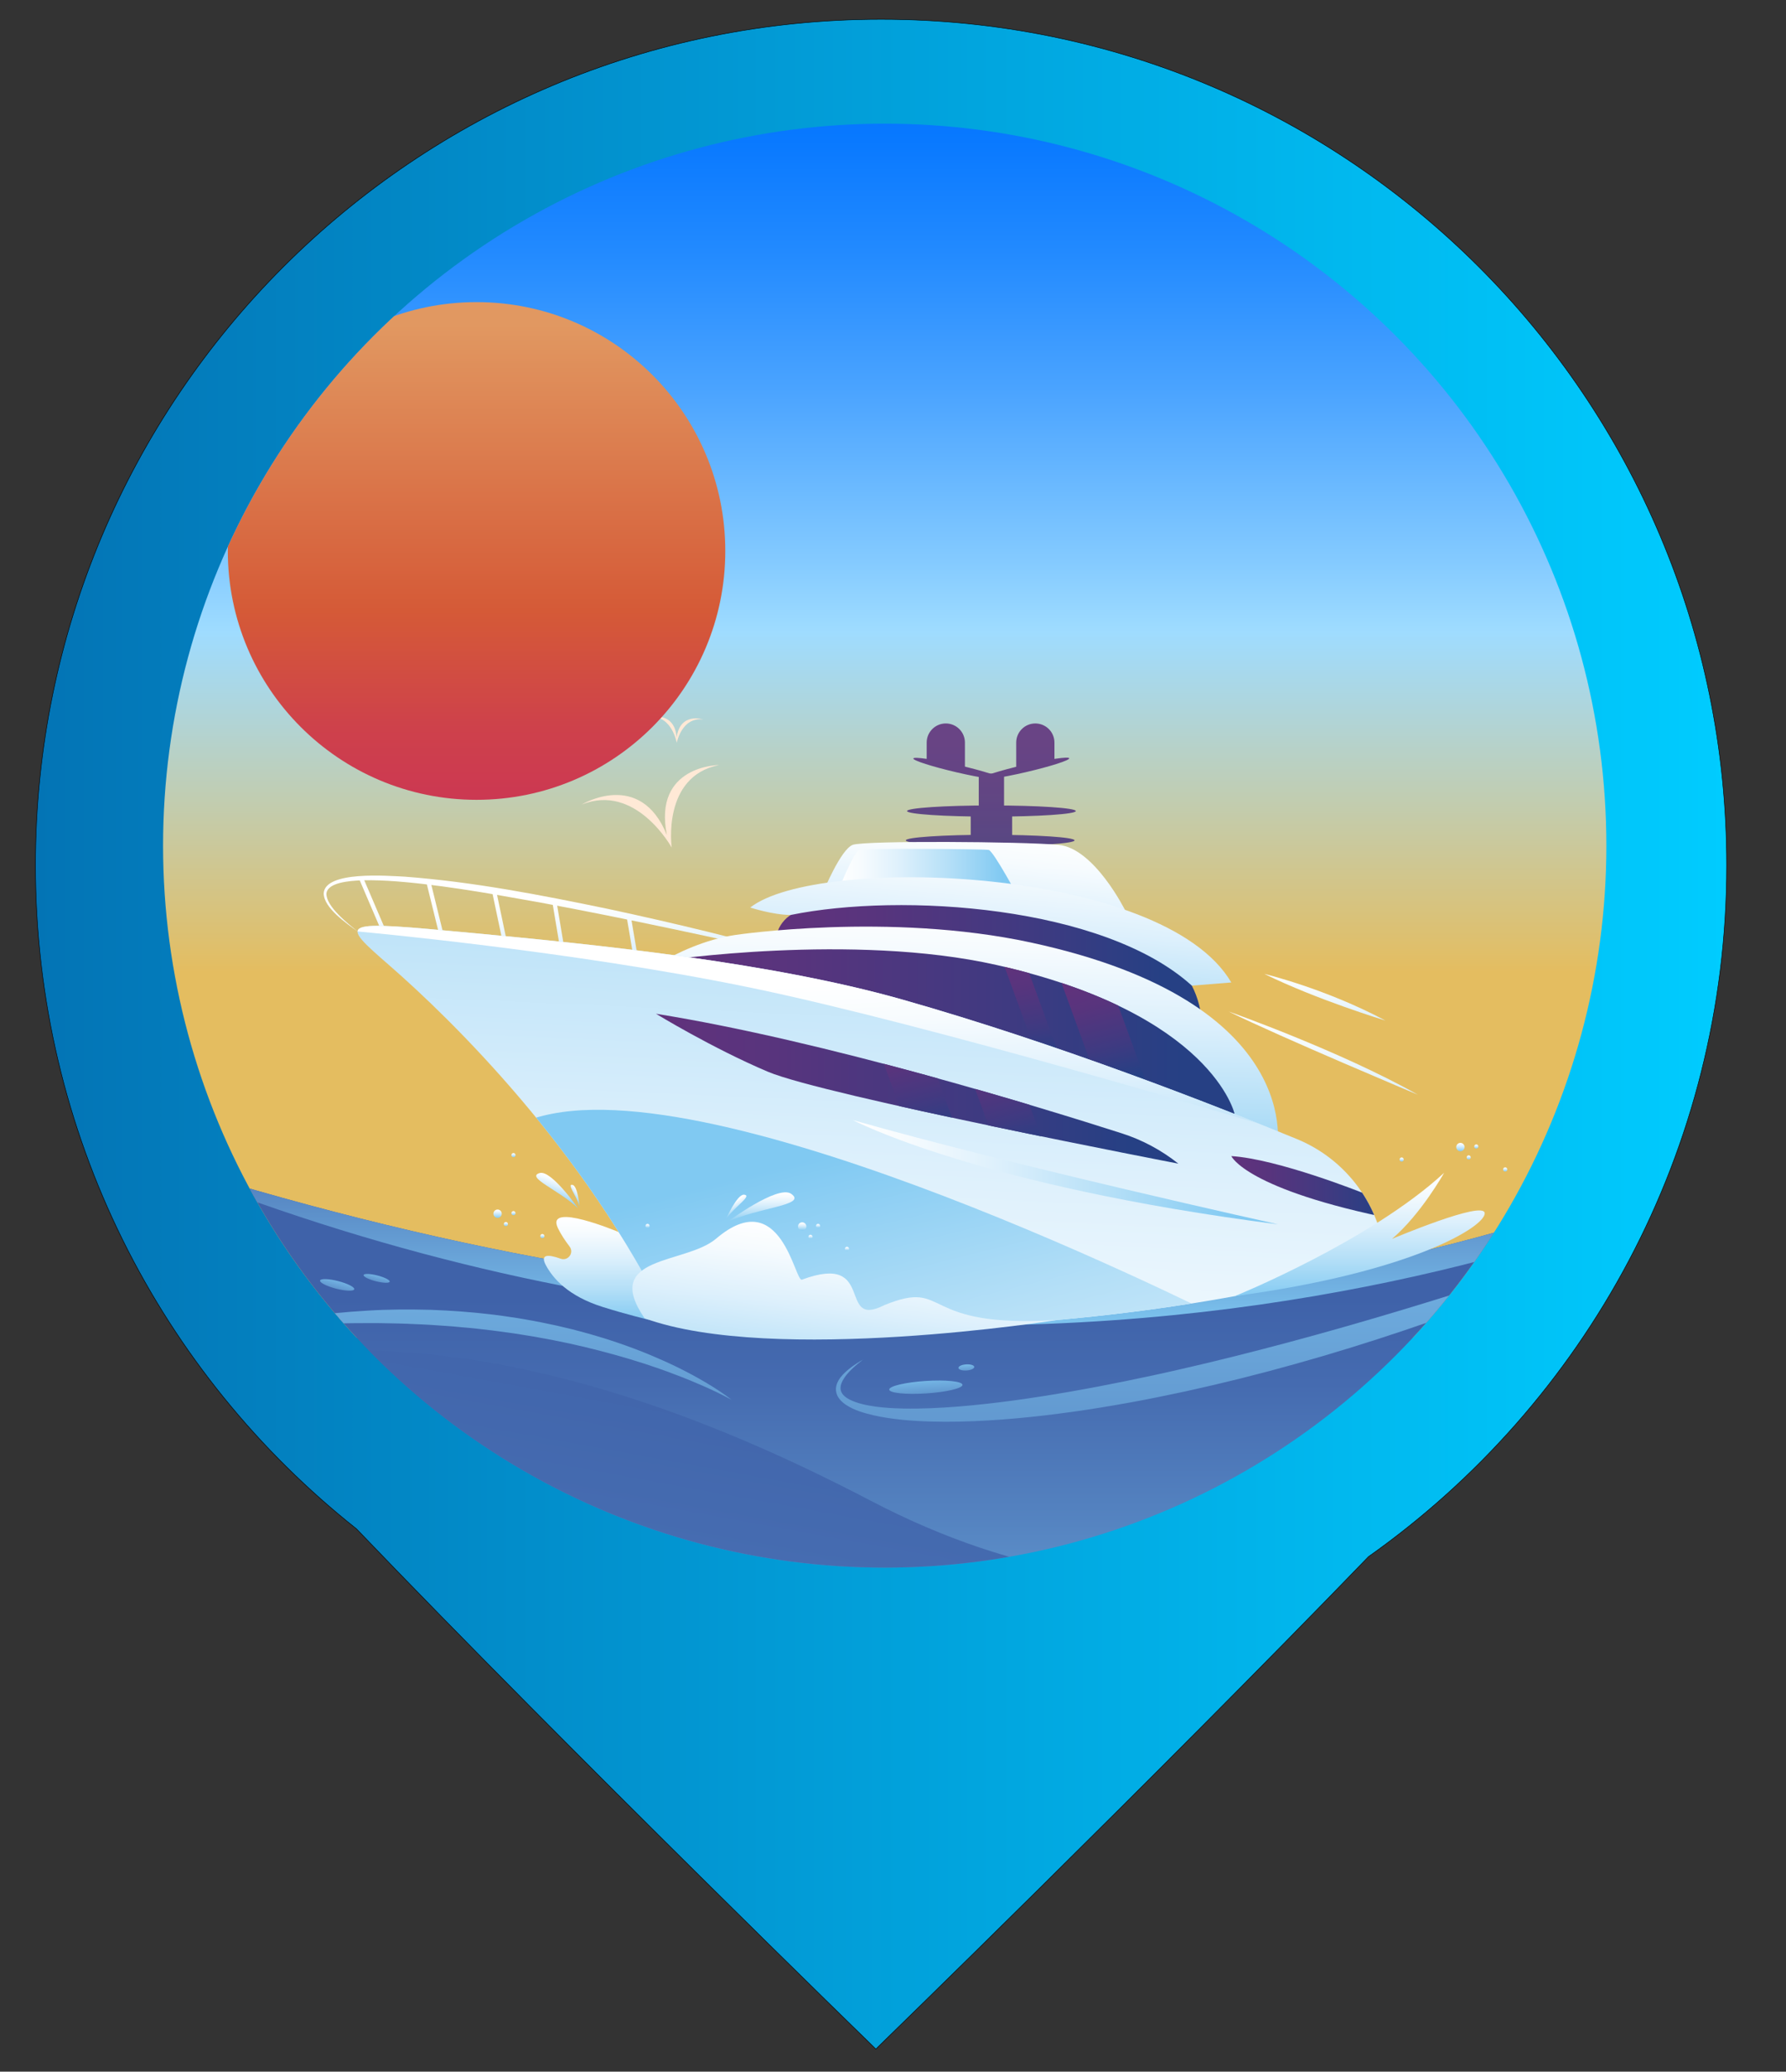 <?xml version="1.0" encoding="utf-8"?>
<!-- Generator: Adobe Illustrator 25.0.1, SVG Export Plug-In . SVG Version: 6.00 Build 0)  -->
<svg version="1.1" xmlns="http://www.w3.org/2000/svg" xmlns:xlink="http://www.w3.org/1999/xlink" x="0px" y="0px"
	 viewBox="0 0 931.5 1080" style="enable-background:new 0 0 931.5 1080;" xml:space="preserve">
<rect x="0" y="0" width="931.5" height="1080" fill="#333333" stroke="none"/>
<style type="text/css">
	.st0{fill:url(#SVGID_1_);stroke:#000000;stroke-width:0.25;stroke-miterlimit:10;}
	.st1{clip-path:url(#SVGID_3_);}
	.st2{fill:url(#SVGID_4_);}
	.st3{clip-path:url(#XMLID_3_);fill:url(#SVGID_5_);}
	.st4{clip-path:url(#XMLID_3_);fill:url(#SVGID_6_);}
	.st5{fill:url(#SVGID_7_);}
	.st6{fill:url(#SVGID_8_);}
	.st7{fill:url(#SVGID_9_);}
	.st8{fill:url(#SVGID_10_);}
	.st9{fill:url(#SVGID_11_);}
	.st10{fill:url(#SVGID_12_);}
	.st11{fill:#FFE9D6;}
	.st12{fill:url(#SVGID_13_);}
	.st13{fill:url(#SVGID_14_);}
	.st14{fill:url(#SVGID_15_);}
	.st15{fill:url(#SVGID_16_);}
	.st16{opacity:0.89;}
	.st17{fill:url(#SVGID_17_);}
	.st18{fill:url(#SVGID_18_);}
	.st19{fill:url(#SVGID_19_);}
	.st20{fill:url(#SVGID_20_);}
	.st21{fill:url(#SVGID_21_);}
	.st22{fill:url(#SVGID_22_);}
	.st23{fill:url(#SVGID_23_);}
	.st24{fill:url(#SVGID_24_);}
	.st25{fill:url(#SVGID_25_);}
	.st26{fill:url(#SVGID_26_);}
	.st27{fill:url(#SVGID_27_);}
	.st28{fill:url(#SVGID_28_);}
	.st29{fill:url(#SVGID_29_);}
	.st30{fill:url(#SVGID_30_);}
	.st31{fill:url(#SVGID_31_);}
	.st32{clip-path:url(#XMLID_5_);fill:url(#SVGID_32_);}
	.st33{clip-path:url(#XMLID_9_);}
	.st34{clip-path:url(#XMLID_11_);fill:url(#SVGID_33_);}
	.st35{clip-path:url(#XMLID_11_);fill:url(#SVGID_34_);}
	.st36{clip-path:url(#XMLID_13_);fill:url(#SVGID_35_);}
	.st37{clip-path:url(#XMLID_13_);fill:url(#SVGID_36_);}
	.st38{clip-path:url(#XMLID_13_);fill:url(#SVGID_37_);}
	.st39{clip-path:url(#XMLID_13_);fill:url(#SVGID_38_);}
	.st40{clip-path:url(#XMLID_15_);fill:url(#SVGID_39_);}
	.st41{clip-path:url(#XMLID_15_);fill:url(#SVGID_40_);}
	.st42{fill:url(#SVGID_41_);}
	.st43{fill:url(#SVGID_42_);}
	.st44{fill:url(#SVGID_43_);}
	.st45{fill:url(#SVGID_44_);}
	.st46{fill:url(#SVGID_45_);}
	.st47{fill:url(#SVGID_46_);}
	.st48{fill:url(#SVGID_47_);}
	.st49{fill:url(#SVGID_48_);}
	.st50{fill:url(#SVGID_49_);}
	.st51{fill:url(#SVGID_50_);}
	.st52{fill:url(#SVGID_51_);}
	.st53{fill:url(#SVGID_52_);}
	.st54{fill:url(#SVGID_53_);}
	.st55{fill:url(#SVGID_54_);}
	.st56{fill:url(#SVGID_55_);}
	.st57{fill:url(#SVGID_56_);}
	.st58{fill:url(#SVGID_57_);}
	.st59{fill:url(#SVGID_58_);}
	.st60{fill:url(#SVGID_59_);}
	.st61{fill:url(#SVGID_60_);}
	.st62{fill:url(#SVGID_61_);}
	.st63{fill:url(#SVGID_62_);}
</style>
<g id="POST_5">
</g>
<g id="POST_4">
</g>
<g id="POST_3">
</g>
<g id="POST_2">
</g>
<g id="POST_1">
</g>
<g id="Capa_1">
</g>
<g id="Objects">
	<linearGradient id="SVGID_1_" gradientUnits="userSpaceOnUse" x1="900.56" y1="539.12" x2="18.493" y2="539.12">
		<stop  offset="0" style="stop-color:#00CCFF"/>
		<stop  offset="1" style="stop-color:#0374B5"/>
	</linearGradient>
	<path class="st0" d="M900.56,451.09c0-243.58-197.46-441.03-441.03-441.03S18.49,207.51,18.49,451.09
		c0,140.19,65.42,265.1,167.39,345.88c112.85,117.63,270.93,271.22,270.93,271.22s145.48-141.34,256.94-256.7
		C826.77,731.63,900.56,599.98,900.56,451.09z"/>
	<g>
		<defs>
			<circle id="SVGID_2_" cx="461.43" cy="440.85" r="376.38"/>
		</defs>
		<clipPath id="SVGID_3_">
			<use xlink:href="#SVGID_2_"  style="overflow:visible;"/>
		</clipPath>
		<g class="st1">
			
				<linearGradient id="SVGID_4_" gradientUnits="userSpaceOnUse" x1="595.691" y1="531.693" x2="595.691" y2="-42.213" gradientTransform="matrix(-1 0 0 1 1080 0)">
				<stop  offset="0.044" style="stop-color:#E4BD60"/>
				<stop  offset="0.352" style="stop-color:#9FDCFF"/>
				<stop  offset="0.421" style="stop-color:#82C9FF"/>
				<stop  offset="0.57" style="stop-color:#4BA4FF"/>
				<stop  offset="0.698" style="stop-color:#228AFF"/>
				<stop  offset="0.799" style="stop-color:#0979FF"/>
				<stop  offset="0.861" style="stop-color:#0073FF"/>
			</linearGradient>
			<polygon class="st2" points="79.5,697.34 889.11,697.34 889.11,56.94 79.5,56.94 			"/>
			<g>
				<g>
					<defs>
						<path id="XMLID_00000135684616190431644120000017109722684079208069_" d="M889.11,604.2c-247.79,104.44-518.56,92.87-809.61,0
							v262.35h809.61V604.2z"/>
					</defs>
					
						<linearGradient id="XMLID_2_" gradientUnits="userSpaceOnUse" x1="595.691" y1="972.53" x2="595.691" y2="676.699" gradientTransform="matrix(-1 0 0 1 1080 0)">
						<stop  offset="0.094" style="stop-color:#80C9F2"/>
						<stop  offset="0.289" style="stop-color:#6EACDE"/>
						<stop  offset="0.601" style="stop-color:#5584C1"/>
						<stop  offset="0.849" style="stop-color:#456BB0"/>
						<stop  offset="1" style="stop-color:#3F62A9"/>
					</linearGradient>
					
						<use xlink:href="#XMLID_00000135684616190431644120000017109722684079208069_"  style="overflow:visible;fill:url(#XMLID_2_);"/>
					<clipPath id="XMLID_3_">
						<use xlink:href="#XMLID_00000135684616190431644120000017109722684079208069_"  style="overflow:visible;"/>
					</clipPath>
					
						<linearGradient id="SVGID_5_" gradientUnits="userSpaceOnUse" x1="602.721" y1="709.83" x2="602.721" y2="556.873" gradientTransform="matrix(-1 0 0 1 1080 0)">
						<stop  offset="0.094" style="stop-color:#80C9F2"/>
						<stop  offset="0.289" style="stop-color:#6EACDE"/>
						<stop  offset="0.601" style="stop-color:#5584C1"/>
						<stop  offset="0.849" style="stop-color:#456BB0"/>
						<stop  offset="1" style="stop-color:#3F62A9"/>
					</linearGradient>
					<path class="st3" d="M908.73,609.12c0,0-384.13,195.29-862.9-17.52C45.83,591.6,890.82,499.26,908.73,609.12z"/>
					
						<linearGradient id="SVGID_6_" gradientUnits="userSpaceOnUse" x1="749.24" y1="1409.52" x2="620.468" y2="701.904" gradientTransform="matrix(-1 0 0 1 1080 0)">
						<stop  offset="0.094" style="stop-color:#80C9F2"/>
						<stop  offset="0.289" style="stop-color:#6EACDE"/>
						<stop  offset="0.601" style="stop-color:#5584C1"/>
						<stop  offset="0.849" style="stop-color:#456BB0"/>
						<stop  offset="1" style="stop-color:#3F62A9"/>
					</linearGradient>
					<path class="st4" d="M970.21,576.49c0,0-203.94,369.08-516.3,205.76C70.23,581.64,13.57,856.05-177.78,632.1l-55.64,281.64
						l224.25,96.66c0,0,894.8-1.49,907.57-1.49s167.79-44.61,167.79-44.61L970.21,576.49z"/>
				</g>
				<g>
					
						<linearGradient id="SVGID_7_" gradientUnits="userSpaceOnUse" x1="427.422" y1="534.566" x2="427.422" y2="1008.478" gradientTransform="matrix(-1 0 0 1 1080 0)">
						<stop  offset="0.094" style="stop-color:#80C9F2"/>
						<stop  offset="0.289" style="stop-color:#6EACDE"/>
						<stop  offset="0.601" style="stop-color:#5584C1"/>
						<stop  offset="0.849" style="stop-color:#456BB0"/>
						<stop  offset="1" style="stop-color:#3F62A9"/>
					</linearGradient>
					<path class="st5" d="M869.19,637.88c-37.32,12.69-74.52,25.36-111.99,37.05c-37.45,11.72-75.13,22.6-113.12,32.08
						c-9.49,2.39-19.01,4.67-28.55,6.83c-9.53,2.21-19.1,4.25-28.68,6.21c-19.16,3.91-38.41,7.33-57.75,9.98
						c-9.67,1.31-19.36,2.42-29.07,3.21c-9.7,0.76-19.44,1.26-29.12,1.05c-4.84-0.1-9.67-0.37-14.41-1.02
						c-4.72-0.67-9.47-1.66-13.51-3.71c-1.96-1.05-3.73-2.47-4.34-4.33c-0.68-1.85,0.01-4.13,1.19-6.11
						c1.18-2.01,2.82-3.84,4.57-5.52c1.77-1.68,3.66-3.25,5.63-4.74c-2.15,1.21-4.24,2.53-6.23,4.03c-1.98,1.5-3.9,3.16-5.47,5.22
						c-0.78,1.04-1.46,2.19-1.91,3.51c-0.44,1.31-0.61,2.82-0.27,4.27c0.32,1.45,1.07,2.78,2,3.83c0.93,1.07,2,1.93,3.11,2.68
						c2.23,1.48,4.63,2.52,7.05,3.38c2.42,0.84,4.88,1.5,7.35,2.06c4.94,1.11,9.91,1.81,14.89,2.33c9.96,0.97,19.93,1.14,29.87,0.95
						c4.97-0.09,9.93-0.32,14.89-0.61c4.96-0.29,9.91-0.65,14.84-1.11c4.94-0.45,9.87-0.96,14.79-1.53
						c4.92-0.58,9.83-1.23,14.74-1.91c9.81-1.35,19.58-3,29.32-4.74c9.74-1.76,19.43-3.75,29.1-5.82
						c9.66-2.13,19.29-4.38,28.88-6.76c38.36-9.59,76.12-21.35,113.22-34.81C797.29,670.31,833.75,655.17,869.19,637.88z"/>
					
						<linearGradient id="SVGID_8_" gradientUnits="userSpaceOnUse" x1="826.181" y1="534.618" x2="826.181" y2="1008.528" gradientTransform="matrix(-1 0 0 1 1080 0)">
						<stop  offset="0.094" style="stop-color:#80C9F2"/>
						<stop  offset="0.289" style="stop-color:#6EACDE"/>
						<stop  offset="0.601" style="stop-color:#5584C1"/>
						<stop  offset="0.849" style="stop-color:#456BB0"/>
						<stop  offset="1" style="stop-color:#3F62A9"/>
					</linearGradient>
					<path class="st6" d="M381.5,729.72c-2.15-1.73-4.43-3.27-6.71-4.82c-2.31-1.51-4.65-2.97-7.03-4.37
						c-4.75-2.82-9.64-5.39-14.6-7.84c-2.47-1.24-5.01-2.34-7.52-3.5c-2.53-1.12-5.07-2.2-7.62-3.28
						c-5.12-2.09-10.31-4.03-15.55-5.82c-2.63-0.85-5.24-1.79-7.9-2.57c-2.65-0.79-5.3-1.62-7.97-2.35
						c-2.67-0.72-5.34-1.47-8.03-2.15l-8.08-1.92c-5.41-1.18-10.84-2.3-16.3-3.22l-4.09-0.71c-1.37-0.23-2.74-0.4-4.11-0.61
						c-2.74-0.38-5.48-0.81-8.23-1.15c-11-1.33-22.04-2.18-33.1-2.57c-11.06-0.28-22.13-0.27-33.15,0.43
						c-22.05,1.27-43.97,4.27-65.36,9.45c21.92-1.76,43.75-3,65.54-2.96c5.45-0.07,10.89,0.12,16.33,0.21
						c2.72,0.02,5.43,0.21,8.15,0.31c2.71,0.13,5.43,0.2,8.14,0.39c5.42,0.4,10.85,0.65,16.25,1.23c2.7,0.26,5.41,0.42,8.11,0.77
						l8.09,0.93c2.69,0.32,5.38,0.73,8.07,1.08c1.34,0.19,2.69,0.35,4.03,0.57l4.02,0.65c5.37,0.79,10.69,1.85,16.03,2.83
						c10.65,2.08,21.21,4.62,31.68,7.53c10.46,2.93,20.84,6.21,31.01,10.12c2.56,0.93,5.09,1.95,7.62,2.96
						c2.52,1.04,5.03,2.11,7.54,3.2c2.51,1.08,4.99,2.24,7.45,3.43C376.65,727.15,379.09,728.39,381.5,729.72z"/>
					
						<linearGradient id="SVGID_9_" gradientUnits="userSpaceOnUse" x1="588.789" y1="709.672" x2="588.789" y2="739.494" gradientTransform="matrix(-0.998 0.065 0.065 0.998 1023.39 -33.24)">
						<stop  offset="0.094" style="stop-color:#80C9F2"/>
						<stop  offset="0.289" style="stop-color:#6EACDE"/>
						<stop  offset="0.601" style="stop-color:#5584C1"/>
						<stop  offset="0.849" style="stop-color:#456BB0"/>
						<stop  offset="1" style="stop-color:#3F62A9"/>
					</linearGradient>
					<path class="st7" d="M463.78,724.43c0.12,1.79,8.77,2.68,19.32,1.99c10.55-0.69,19.02-2.7,18.9-4.5s-8.77-2.68-19.32-1.99
						C472.12,720.63,463.66,722.64,463.78,724.43z"/>
					
						<linearGradient id="SVGID_10_" gradientUnits="userSpaceOnUse" x1="924.128" y1="643.829" x2="924.128" y2="658.166" gradientTransform="matrix(-0.969 -0.248 -0.324 1.268 1281.481 76.2)">
						<stop  offset="0.094" style="stop-color:#80C9F2"/>
						<stop  offset="0.289" style="stop-color:#6EACDE"/>
						<stop  offset="0.601" style="stop-color:#5584C1"/>
						<stop  offset="0.849" style="stop-color:#456BB0"/>
						<stop  offset="1" style="stop-color:#3F62A9"/>
					</linearGradient>
					<path class="st8" d="M166.92,667.56c-0.28,1.09,3.49,3,8.41,4.26c4.93,1.26,9.15,1.39,9.43,0.3c0.28-1.09-3.49-3-8.41-4.26
						C171.42,666.59,167.2,666.46,166.92,667.56z"/>
					
						<linearGradient id="SVGID_11_" gradientUnits="userSpaceOnUse" x1="905.019" y1="638.526" x2="905.019" y2="649.471" gradientTransform="matrix(-0.969 -0.248 -0.324 1.268 1281.481 76.2)">
						<stop  offset="0.094" style="stop-color:#80C9F2"/>
						<stop  offset="0.289" style="stop-color:#6EACDE"/>
						<stop  offset="0.601" style="stop-color:#5584C1"/>
						<stop  offset="0.849" style="stop-color:#456BB0"/>
						<stop  offset="1" style="stop-color:#3F62A9"/>
					</linearGradient>
					<path class="st9" d="M189.63,664.7c-0.21,0.84,2.66,2.29,6.42,3.25c3.76,0.96,6.98,1.06,7.2,0.23
						c0.21-0.84-2.66-2.29-6.42-3.25C193.06,663.96,189.84,663.86,189.63,664.7z"/>
					
						<linearGradient id="SVGID_12_" gradientUnits="userSpaceOnUse" x1="623.696" y1="705.862" x2="623.696" y2="720.549" gradientTransform="matrix(-0.437 0.029 0.065 0.994 730.293 -11.16)">
						<stop  offset="0.094" style="stop-color:#80C9F2"/>
						<stop  offset="0.289" style="stop-color:#6EACDE"/>
						<stop  offset="0.601" style="stop-color:#5584C1"/>
						<stop  offset="0.849" style="stop-color:#456BB0"/>
						<stop  offset="1" style="stop-color:#3F62A9"/>
					</linearGradient>
					<path class="st10" d="M499.88,713.14c0.06,0.88,1.95,1.47,4.23,1.32s4.08-0.98,4.02-1.86c-0.06-0.88-1.95-1.47-4.23-1.32
						C501.62,711.42,499.82,712.26,499.88,713.14z"/>
				</g>
			</g>
			<g>
				<path class="st11" d="M347.8,435.28c-7.25-36.34,27.22-36.45,27.22-36.45c-29.94,5.9-24.69,43.02-24.69,43.02
					s-18.71-33.9-46.98-22.39C303.34,419.45,333.83,400.87,347.8,435.28z"/>
				<path class="st11" d="M301.85,392.81c-4.43-22.19,16.62-22.26,16.62-22.26c-18.28,3.6-15.08,26.26-15.08,26.26
					s-11.42-20.7-28.68-13.67C274.71,383.15,293.32,371.81,301.85,392.81z"/>
				<path class="st11" d="M352.87,384.61c1.83-13.62,13.94-9.51,13.94-9.51c-11.22-1.54-13.85,12.12-13.85,12.12
					s-2.48-14.15-13.79-13.52C339.18,373.7,352.12,370.85,352.87,384.61z"/>
			</g>
			
				<linearGradient id="SVGID_13_" gradientUnits="userSpaceOnUse" x1="236.428" y1="-67.803" x2="495.891" y2="-67.803" gradientTransform="matrix(-4.489700e-11 1 1 4.489700e-11 316.349 -78.926)">
				<stop  offset="0.044" style="stop-color:#E19861"/>
				<stop  offset="0.62" style="stop-color:#D55A37"/>
				<stop  offset="0.856" style="stop-color:#CE414B"/>
				<stop  offset="1" style="stop-color:#CC3852"/>
			</linearGradient>
			<circle class="st12" cx="248.55" cy="287.23" r="129.73"/>
			<g>
				<g>
					
						<linearGradient id="SVGID_14_" gradientUnits="userSpaceOnUse" x1="398.937" y1="638.033" x2="387.756" y2="529.022" gradientTransform="matrix(-1 0 0 1 1080 0)">
						<stop  offset="0.094" style="stop-color:#80C9F2"/>
						<stop  offset="0.389" style="stop-color:#B4DFF7"/>
						<stop  offset="0.659" style="stop-color:#DDF0FC"/>
						<stop  offset="0.871" style="stop-color:#F6FBFE"/>
						<stop  offset="1" style="stop-color:#FFFFFF"/>
					</linearGradient>
					<path class="st13" d="M640.88,527.35c0,0,57.67,20.28,98.63,43.35C739.51,570.7,668.32,540.87,640.88,527.35z"/>
					
						<linearGradient id="SVGID_15_" gradientUnits="userSpaceOnUse" x1="393.906" y1="567.675" x2="387.901" y2="509.127" gradientTransform="matrix(-1 0 0 1 1080 0)">
						<stop  offset="0.094" style="stop-color:#80C9F2"/>
						<stop  offset="0.389" style="stop-color:#B4DFF7"/>
						<stop  offset="0.659" style="stop-color:#DDF0FC"/>
						<stop  offset="0.871" style="stop-color:#F6FBFE"/>
						<stop  offset="1" style="stop-color:#FFFFFF"/>
					</linearGradient>
					<path class="st14" d="M659.43,507.71c0,0,31.57,7.5,63.14,24.32C722.57,532.03,686.87,521.23,659.43,507.71z"/>
				</g>
				
					<linearGradient id="SVGID_16_" gradientUnits="userSpaceOnUse" x1="762.909" y1="695.476" x2="762.909" y2="635.062" gradientTransform="matrix(-1 0 0 1 1080 0)">
					<stop  offset="0.094" style="stop-color:#80C9F2"/>
					<stop  offset="0.389" style="stop-color:#B4DFF7"/>
					<stop  offset="0.659" style="stop-color:#DDF0FC"/>
					<stop  offset="0.871" style="stop-color:#F6FBFE"/>
					<stop  offset="1" style="stop-color:#FFFFFF"/>
				</linearGradient>
				<path class="st15" d="M322.65,642.29c0,0-38.36-16.15-31.69-2.11c1.52,3.21,3.72,6.54,6.12,9.68c2.48,3.26-0.83,7.7-4.69,6.32
					c-6.22-2.23-10.88-2.56-7.71,3.36c3.71,6.94,11.65,16.15,29.71,21.82c12.65,3.97,24.01,6.67,24.01,6.67l12.14-22.21
					L322.65,642.29z"/>
				<g>
					<g class="st16">
						
							<linearGradient id="SVGID_17_" gradientUnits="userSpaceOnUse" x1="562.92" y1="520.962" x2="562.92" y2="376.516" gradientTransform="matrix(-1 0 0 1 1080 0)">
							<stop  offset="0.094" style="stop-color:#264084"/>
							<stop  offset="0.399" style="stop-color:#3F3A81"/>
							<stop  offset="0.772" style="stop-color:#58347D"/>
							<stop  offset="1" style="stop-color:#61327C"/>
						</linearGradient>
						<polygon class="st17" points="500.13,437.5 534.03,437.5 534.03,454.89 500.13,454.89 						"/>
						
							<linearGradient id="SVGID_18_" gradientUnits="userSpaceOnUse" x1="562.92" y1="520.962" x2="562.92" y2="376.516" gradientTransform="matrix(-1 0 0 1 1080 0)">
							<stop  offset="0.094" style="stop-color:#264084"/>
							<stop  offset="0.399" style="stop-color:#3F3A81"/>
							<stop  offset="0.772" style="stop-color:#58347D"/>
							<stop  offset="1" style="stop-color:#61327C"/>
						</linearGradient>
						<polygon class="st18" points="506.28,420.71 527.88,420.71 527.88,438.1 506.28,438.1 						"/>
						
							<linearGradient id="SVGID_19_" gradientUnits="userSpaceOnUse" x1="562.92" y1="520.962" x2="562.92" y2="376.516" gradientTransform="matrix(-1 0 0 1 1080 0)">
							<stop  offset="0.094" style="stop-color:#264084"/>
							<stop  offset="0.399" style="stop-color:#3F3A81"/>
							<stop  offset="0.772" style="stop-color:#58347D"/>
							<stop  offset="1" style="stop-color:#61327C"/>
						</linearGradient>
						<polygon class="st19" points="510.48,403.31 523.67,403.31 523.67,420.71 510.48,420.71 						"/>
						
							<linearGradient id="SVGID_20_" gradientUnits="userSpaceOnUse" x1="562.92" y1="520.963" x2="562.92" y2="376.516" gradientTransform="matrix(-1 0 0 1 1080 0)">
							<stop  offset="0.094" style="stop-color:#264084"/>
							<stop  offset="0.399" style="stop-color:#3F3A81"/>
							<stop  offset="0.772" style="stop-color:#58347D"/>
							<stop  offset="1" style="stop-color:#61327C"/>
						</linearGradient>
						<ellipse class="st20" cx="517.08" cy="422.81" rx="44.01" ry="2.92"/>
						
							<linearGradient id="SVGID_21_" gradientUnits="userSpaceOnUse" x1="545.476" y1="520.962" x2="545.476" y2="376.517" gradientTransform="matrix(-1 0 0 1 1080 0)">
							<stop  offset="0.094" style="stop-color:#264084"/>
							<stop  offset="0.399" style="stop-color:#3F3A81"/>
							<stop  offset="0.772" style="stop-color:#58347D"/>
							<stop  offset="1" style="stop-color:#61327C"/>
						</linearGradient>
						<path class="st21" d="M511.39,406.03c0.24,1.05,10.8-0.51,23.58-3.47c12.78-2.96,22.94-6.22,22.7-7.26
							c-0.24-1.05-10.8,0.51-23.58,3.47C521.31,401.73,511.15,404.98,511.39,406.03z"/>
						
							<linearGradient id="SVGID_22_" gradientUnits="userSpaceOnUse" x1="580.501" y1="520.962" x2="580.501" y2="376.516" gradientTransform="matrix(-1 0 0 1 1080 0)">
							<stop  offset="0.094" style="stop-color:#264084"/>
							<stop  offset="0.399" style="stop-color:#3F3A81"/>
							<stop  offset="0.772" style="stop-color:#58347D"/>
							<stop  offset="1" style="stop-color:#61327C"/>
						</linearGradient>
						<path class="st22" d="M522.63,406.13c-0.24,1.05-10.8-0.51-23.58-3.47c-12.78-2.96-22.94-6.22-22.7-7.26
							c0.24-1.05,10.8,0.51,23.58,3.47C512.72,401.83,522.88,405.08,522.63,406.13z"/>
						
							<linearGradient id="SVGID_23_" gradientUnits="userSpaceOnUse" x1="563.574" y1="520.962" x2="563.574" y2="376.516" gradientTransform="matrix(-1 0 0 1 1080 0)">
							<stop  offset="0.094" style="stop-color:#264084"/>
							<stop  offset="0.399" style="stop-color:#3F3A81"/>
							<stop  offset="0.772" style="stop-color:#58347D"/>
							<stop  offset="1" style="stop-color:#61327C"/>
						</linearGradient>
						<path class="st23" d="M472.42,438.1c0,1.61,19.7,2.92,44.01,2.92c24.3,0,44.01-1.31,44.01-2.92c0-1.61-19.7-2.92-44.01-2.92
							C492.12,435.18,472.42,436.49,472.42,438.1z"/>
						
							<linearGradient id="SVGID_24_" gradientUnits="userSpaceOnUse" x1="540.021" y1="520.962" x2="540.021" y2="376.516" gradientTransform="matrix(-1 0 0 1 1080 0)">
							<stop  offset="0.094" style="stop-color:#264084"/>
							<stop  offset="0.399" style="stop-color:#3F3A81"/>
							<stop  offset="0.772" style="stop-color:#58347D"/>
							<stop  offset="1" style="stop-color:#61327C"/>
						</linearGradient>
						<path class="st24" d="M530,402.18l19.95-5.09v-9.97c0-5.51-4.47-9.97-9.97-9.97l0,0c-5.51,0-9.97,4.47-9.97,9.97V402.18z"/>
						
							<linearGradient id="SVGID_25_" gradientUnits="userSpaceOnUse" x1="586.702" y1="520.962" x2="586.702" y2="376.516" gradientTransform="matrix(-1 0 0 1 1080 0)">
							<stop  offset="0.094" style="stop-color:#264084"/>
							<stop  offset="0.399" style="stop-color:#3F3A81"/>
							<stop  offset="0.772" style="stop-color:#58347D"/>
							<stop  offset="1" style="stop-color:#61327C"/>
						</linearGradient>
						<path class="st25" d="M503.27,402.18l-19.95-5.09v-9.97c0-5.51,4.47-9.97,9.97-9.97l0,0c5.51,0,9.97,4.47,9.97,9.97V402.18z"
							/>
					</g>
					<g>
						<g>
							
								<linearGradient id="SVGID_26_" gradientUnits="userSpaceOnUse" x1="785.11" y1="547.669" x2="785.11" y2="468.929" gradientTransform="matrix(-1 0 0 1 1080 0)">
								<stop  offset="0.094" style="stop-color:#80C9F2"/>
								<stop  offset="0.389" style="stop-color:#B4DFF7"/>
								<stop  offset="0.659" style="stop-color:#DDF0FC"/>
								<stop  offset="0.871" style="stop-color:#F6FBFE"/>
								<stop  offset="1" style="stop-color:#FFFFFF"/>
							</linearGradient>
							<path class="st26" d="M420.96,499.44c-34.36-9.78-69.1-18.17-104.03-25.65c-35.01-7.25-70.16-14.09-105.91-16.78
								c-8.6-0.39-41.63-3.19-42.2,8.75c0.17,7.7,11.94,15.62,17.65,19.83c-5.04-4.2-16.33-12.92-16.24-19.76
								c1.86-17,96.31,2.21,110.98,4.57C328.01,479.03,374.45,489.33,420.96,499.44L420.96,499.44z"/>
						</g>
						<g>
							
								<linearGradient id="SVGID_27_" gradientUnits="userSpaceOnUse" x1="885.727" y1="547.67" x2="885.727" y2="468.93" gradientTransform="matrix(-1 0 0 1 1080 0)">
								<stop  offset="0.094" style="stop-color:#80C9F2"/>
								<stop  offset="0.389" style="stop-color:#B4DFF7"/>
								<stop  offset="0.659" style="stop-color:#DDF0FC"/>
								<stop  offset="0.871" style="stop-color:#F6FBFE"/>
								<stop  offset="1" style="stop-color:#FFFFFF"/>
							</linearGradient>
							<polygon class="st27" points="199.21,486.01 201.23,485.15 189.33,457.38 187.32,458.24 							"/>
						</g>
						<g>
							
								<linearGradient id="SVGID_28_" gradientUnits="userSpaceOnUse" x1="853.413" y1="547.669" x2="853.413" y2="468.929" gradientTransform="matrix(-1 0 0 1 1080 0)">
								<stop  offset="0.094" style="stop-color:#80C9F2"/>
								<stop  offset="0.389" style="stop-color:#B4DFF7"/>
								<stop  offset="0.659" style="stop-color:#DDF0FC"/>
								<stop  offset="0.871" style="stop-color:#F6FBFE"/>
								<stop  offset="1" style="stop-color:#FFFFFF"/>
							</linearGradient>
							<polygon class="st28" points="228.74,485.84 230.87,485.32 224.43,459.13 222.3,459.66 							"/>
						</g>
						<g>
							
								<linearGradient id="SVGID_29_" gradientUnits="userSpaceOnUse" x1="819.729" y1="547.669" x2="819.729" y2="468.93" gradientTransform="matrix(-1 0 0 1 1080 0)">
								<stop  offset="0.094" style="stop-color:#80C9F2"/>
								<stop  offset="0.389" style="stop-color:#B4DFF7"/>
								<stop  offset="0.659" style="stop-color:#DDF0FC"/>
								<stop  offset="0.871" style="stop-color:#F6FBFE"/>
								<stop  offset="1" style="stop-color:#FFFFFF"/>
							</linearGradient>
							<polygon class="st29" points="261.78,489.21 263.92,488.76 258.76,464.22 256.62,464.67 							"/>
						</g>
						<g>
							
								<linearGradient id="SVGID_30_" gradientUnits="userSpaceOnUse" x1="750.295" y1="547.669" x2="750.295" y2="468.93" gradientTransform="matrix(-1 0 0 1 1080 0)">
								<stop  offset="0.094" style="stop-color:#80C9F2"/>
								<stop  offset="0.389" style="stop-color:#B4DFF7"/>
								<stop  offset="0.659" style="stop-color:#DDF0FC"/>
								<stop  offset="0.871" style="stop-color:#F6FBFE"/>
								<stop  offset="1" style="stop-color:#FFFFFF"/>
							</linearGradient>
							<polygon class="st30" points="330.4,499 332.56,498.63 329.01,477.67 326.85,478.03 							"/>
						</g>
						<g>
							
								<linearGradient id="SVGID_31_" gradientUnits="userSpaceOnUse" x1="789.046" y1="547.67" x2="789.046" y2="468.93" gradientTransform="matrix(-1 0 0 1 1080 0)">
								<stop  offset="0.094" style="stop-color:#80C9F2"/>
								<stop  offset="0.389" style="stop-color:#B4DFF7"/>
								<stop  offset="0.659" style="stop-color:#DDF0FC"/>
								<stop  offset="0.871" style="stop-color:#F6FBFE"/>
								<stop  offset="1" style="stop-color:#FFFFFF"/>
							</linearGradient>
							<polygon class="st31" points="291.69,491.89 293.85,491.53 290.22,469.84 288.06,470.2 							"/>
						</g>
					</g>
					<g>
						<defs>
							<path id="XMLID_00000018915213318285714450000004416269900611560075_" d="M586.97,474.82c0,0-16.14-32.69-34.96-34.4
								c-18.82-1.71-100.96-2.28-107.23,0c-6.27,2.28-15.4,24.53-15.4,24.53S496.06,454.33,586.97,474.82z"/>
						</defs>
						
							<linearGradient id="XMLID_4_" gradientUnits="userSpaceOnUse" x1="580.46" y1="554.006" x2="567.976" y2="432.294" gradientTransform="matrix(-1 0 0 1 1080 0)">
							<stop  offset="0.094" style="stop-color:#80C9F2"/>
							<stop  offset="0.389" style="stop-color:#B4DFF7"/>
							<stop  offset="0.659" style="stop-color:#DDF0FC"/>
							<stop  offset="0.871" style="stop-color:#F6FBFE"/>
							<stop  offset="1" style="stop-color:#FFFFFF"/>
						</linearGradient>
						
							<use xlink:href="#XMLID_00000018915213318285714450000004416269900611560075_"  style="overflow:visible;fill:url(#XMLID_4_);"/>
						<clipPath id="XMLID_5_">
							<use xlink:href="#XMLID_00000018915213318285714450000004416269900611560075_"  style="overflow:visible;"/>
						</clipPath>
						
							<linearGradient id="SVGID_32_" gradientUnits="userSpaceOnUse" x1="548.133" y1="455.809" x2="642.669" y2="455.809" gradientTransform="matrix(-1 0 0 1 1080 0)">
							<stop  offset="0.094" style="stop-color:#80C9F2"/>
							<stop  offset="0.389" style="stop-color:#B4DFF7"/>
							<stop  offset="0.659" style="stop-color:#DDF0FC"/>
							<stop  offset="0.871" style="stop-color:#F6FBFE"/>
							<stop  offset="1" style="stop-color:#FFFFFF"/>
						</linearGradient>
						<path class="st32" d="M437.33,463.97c0,0,7.84-19.87,10.88-20.88c3.04-1.01,64.94-0.51,67.45,0
							c2.51,0.51,16.2,26.03,16.2,26.03L437.33,463.97"/>
					</g>
					<g>
						<defs>
							<path id="XMLID_00000145765601860917359670000003799592309573913992_" d="M404.51,500.64v-9.1c0-9.09,7-16.64,16.06-17.34
								l59.26-4.54c31.67-2.43,64-0.37,92.82,12.98l33.76,15.63c12.79,5.92,20.42,22.42,20.42,36.51v20.46L404.51,500.64z"/>
						</defs>
						
							<linearGradient id="XMLID_6_" gradientUnits="userSpaceOnUse" x1="453.174" y1="512.01" x2="675.49" y2="512.01" gradientTransform="matrix(-1 0 0 1 1080 0)">
							<stop  offset="0.094" style="stop-color:#264084"/>
							<stop  offset="0.399" style="stop-color:#3F3A81"/>
							<stop  offset="0.772" style="stop-color:#58347D"/>
							<stop  offset="1" style="stop-color:#61327C"/>
						</linearGradient>
						
							<use xlink:href="#XMLID_00000145765601860917359670000003799592309573913992_"  style="overflow:visible;fill:url(#XMLID_6_);"/>
						<clipPath id="XMLID_7_">
							<use xlink:href="#XMLID_00000145765601860917359670000003799592309573913992_"  style="overflow:visible;"/>
						</clipPath>
					</g>
					<g>
						<defs>
							<path id="XMLID_00000165922845427996847110000015317812333113002900_" d="M324.86,514.86c0,0,27.57-22.85,58.58-27.44
								c0,0,80.21-12.05,154.19,3.92c144.9,31.28,128.35,108.42,128.35,108.42L528,616.79L324.86,514.86z"/>
						</defs>
						
							<linearGradient id="XMLID_8_" gradientUnits="userSpaceOnUse" x1="586.849" y1="640.147" x2="581.855" y2="472.247" gradientTransform="matrix(-1 0 0 1 1080 0)">
							<stop  offset="0.094" style="stop-color:#80C9F2"/>
							<stop  offset="0.389" style="stop-color:#B4DFF7"/>
							<stop  offset="0.659" style="stop-color:#DDF0FC"/>
							<stop  offset="0.871" style="stop-color:#F6FBFE"/>
							<stop  offset="1" style="stop-color:#FFFFFF"/>
						</linearGradient>
						
							<use xlink:href="#XMLID_00000165922845427996847110000015317812333113002900_"  style="overflow:visible;fill:url(#XMLID_8_);"/>
						<clipPath id="XMLID_9_">
							<use xlink:href="#XMLID_00000165922845427996847110000015317812333113002900_"  style="overflow:visible;"/>
						</clipPath>
						<g class="st33">
							<defs>
								<path id="XMLID_00000105393400258530416160000015913450023528080518_" d="M346.2,500.78c0,0,98.51-14.65,173.5,2.27
									c112.73,25.44,124.22,77.68,124.22,77.68L346.2,500.78"/>
							</defs>
							
								<linearGradient id="XMLID_10_" gradientUnits="userSpaceOnUse" x1="436.077" y1="537.812" x2="733.8" y2="537.812" gradientTransform="matrix(-1 0 0 1 1080 0)">
								<stop  offset="0.094" style="stop-color:#264084"/>
								<stop  offset="0.399" style="stop-color:#3F3A81"/>
								<stop  offset="0.772" style="stop-color:#58347D"/>
								<stop  offset="1" style="stop-color:#61327C"/>
							</linearGradient>
							
								<use xlink:href="#XMLID_00000105393400258530416160000015913450023528080518_"  style="overflow:visible;fill:url(#XMLID_10_);"/>
							<clipPath id="XMLID_11_">
								<use xlink:href="#XMLID_00000105393400258530416160000015913450023528080518_"  style="overflow:visible;"/>
							</clipPath>
							
								<linearGradient id="SVGID_33_" gradientUnits="userSpaceOnUse" x1="496.121" y1="568.677" x2="511.96" y2="510.894" gradientTransform="matrix(-1 0 0 1 1080 0)">
								<stop  offset="0.094" style="stop-color:#264084"/>
								<stop  offset="0.399" style="stop-color:#3F3A81"/>
								<stop  offset="0.772" style="stop-color:#58347D"/>
								<stop  offset="1" style="stop-color:#61327C"/>
							</linearGradient>
							<polygon class="st34" points="579.24,582.66 601.56,574.52 570.93,490.53 548.61,498.67 							"/>
							
								<linearGradient id="SVGID_34_" gradientUnits="userSpaceOnUse" x1="601.388" y1="583.493" x2="617.227" y2="525.708" gradientTransform="matrix(-0.523 -0.174 0.174 0.937 761.427 115.891)">
								<stop  offset="0.094" style="stop-color:#264084"/>
								<stop  offset="0.399" style="stop-color:#3F3A81"/>
								<stop  offset="0.772" style="stop-color:#58347D"/>
								<stop  offset="1" style="stop-color:#61327C"/>
							</linearGradient>
							<polygon class="st35" points="548.07,570.16 558.34,566.42 527.71,482.42 517.44,486.17 							"/>
						</g>
					</g>
					<g>
						<defs>
							<path id="XMLID_00000094581363428607170580000008229001031092530074_" d="M722.57,657.48c-0.02-0.23-0.03-0.45-0.05-0.68
								c-2.23-27.97-20.1-52.27-46.04-62.96c-42.74-17.6-124.64-49.72-206.03-72.8c-69.26-19.64-162.11-28.86-223.73-34.62
								c-70.8-6.62-70.57-6.62-43.2,17.24c31.18,27.17,101.66,95.59,145.03,185.2C348.54,688.86,541.4,709.37,722.57,657.48z"/>
						</defs>
						
							<linearGradient id="XMLID_12_" gradientUnits="userSpaceOnUse" x1="610.449" y1="238.23" x2="635.618" y2="796.318" gradientTransform="matrix(-1 0 0 1 1080 0)">
							<stop  offset="0.094" style="stop-color:#80C9F2"/>
							<stop  offset="0.389" style="stop-color:#B4DFF7"/>
							<stop  offset="0.659" style="stop-color:#DDF0FC"/>
							<stop  offset="0.871" style="stop-color:#F6FBFE"/>
							<stop  offset="1" style="stop-color:#FFFFFF"/>
						</linearGradient>
						
							<use xlink:href="#XMLID_00000094581363428607170580000008229001031092530074_"  style="overflow:visible;fill:url(#XMLID_12_);"/>
						<clipPath id="XMLID_13_">
							<use xlink:href="#XMLID_00000094581363428607170580000008229001031092530074_"  style="overflow:visible;"/>
						</clipPath>
						
							<linearGradient id="SVGID_35_" gradientUnits="userSpaceOnUse" x1="351.9" y1="619.243" x2="437.787" y2="619.243" gradientTransform="matrix(-1 0 0 1 1080 0)">
							<stop  offset="0.094" style="stop-color:#264084"/>
							<stop  offset="0.399" style="stop-color:#3F3A81"/>
							<stop  offset="0.772" style="stop-color:#58347D"/>
							<stop  offset="1" style="stop-color:#61327C"/>
						</linearGradient>
						<path class="st36" d="M710.39,621.74c0,0-43.95-17.56-68.18-19.05c0,0,7.41,17.5,85.89,33.11L710.39,621.74"/>
						
							<linearGradient id="SVGID_36_" gradientUnits="userSpaceOnUse" x1="655.873" y1="572.099" x2="575.839" y2="892.236" gradientTransform="matrix(-1 0 0 1 1080 0)">
							<stop  offset="0.094" style="stop-color:#80C9F2"/>
							<stop  offset="0.389" style="stop-color:#B4DFF7"/>
							<stop  offset="0.659" style="stop-color:#DDF0FC"/>
							<stop  offset="0.871" style="stop-color:#F6FBFE"/>
							<stop  offset="1" style="stop-color:#FFFFFF"/>
						</linearGradient>
						<path class="st37" d="M648.51,692.86c0,0-257.3-132.17-360.4-112.27c-103.1,19.9,13.12,158.88,13.12,158.88h214.44
							L648.51,692.86z"/>
						
							<linearGradient id="SVGID_37_" gradientUnits="userSpaceOnUse" x1="413.44" y1="611.1" x2="635.168" y2="611.1" gradientTransform="matrix(-1 0 0 1 1080 0)">
							<stop  offset="0.094" style="stop-color:#80C9F2"/>
							<stop  offset="0.389" style="stop-color:#B4DFF7"/>
							<stop  offset="0.659" style="stop-color:#DDF0FC"/>
							<stop  offset="0.871" style="stop-color:#F6FBFE"/>
							<stop  offset="1" style="stop-color:#FFFFFF"/>
						</linearGradient>
						<path class="st38" d="M666.56,638.26c0,0-137.9-30.51-221.73-54.33C444.83,583.94,510.09,618.29,666.56,638.26z"/>
						
							<linearGradient id="SVGID_38_" gradientUnits="userSpaceOnUse" x1="652.624" y1="675.584" x2="659.189" y2="513.63" gradientTransform="matrix(-1 0 0 1 1080 0)">
							<stop  offset="0.094" style="stop-color:#80C9F2"/>
							<stop  offset="0.389" style="stop-color:#B4DFF7"/>
							<stop  offset="0.659" style="stop-color:#DDF0FC"/>
							<stop  offset="0.871" style="stop-color:#F6FBFE"/>
							<stop  offset="1" style="stop-color:#FFFFFF"/>
						</linearGradient>
						<path class="st39" d="M186.47,485.58c0,0,111.8,10.04,204.84,29.28c95.02,19.65,265.63,71.05,265.63,71.05l-20.71-81.96
							l-254.78-90.53c0,0-155.8,36.01-158.34,35.92C189.05,448.08,186.47,485.58,186.47,485.58"/>
					</g>
					<g>
						<defs>
							<path id="XMLID_00000049222242511822079870000011325010332627697284_" d="M585.07,590.83
								c-41.76-13.38-155.04-48.27-242.94-62.34c0,0,29.26,17.89,58.38,30.23c29.12,12.34,214.07,47.91,214.07,47.91l0,0
								C605.78,599.62,595.79,594.26,585.07,590.83z"/>
						</defs>
						
							<linearGradient id="XMLID_14_" gradientUnits="userSpaceOnUse" x1="465.417" y1="567.562" x2="737.868" y2="567.562" gradientTransform="matrix(-1 0 0 1 1080 0)">
							<stop  offset="0.094" style="stop-color:#264084"/>
							<stop  offset="0.399" style="stop-color:#3F3A81"/>
							<stop  offset="0.772" style="stop-color:#58347D"/>
							<stop  offset="1" style="stop-color:#61327C"/>
						</linearGradient>
						
							<use xlink:href="#XMLID_00000049222242511822079870000011325010332627697284_"  style="overflow:visible;fill:url(#XMLID_14_);"/>
						<clipPath id="XMLID_15_">
							<use xlink:href="#XMLID_00000049222242511822079870000011325010332627697284_"  style="overflow:visible;"/>
						</clipPath>
						
							<linearGradient id="SVGID_39_" gradientUnits="userSpaceOnUse" x1="547.47" y1="606.641" x2="563.309" y2="548.858" gradientTransform="matrix(-1 0 0 1 1080 0)">
							<stop  offset="0.094" style="stop-color:#264084"/>
							<stop  offset="0.399" style="stop-color:#3F3A81"/>
							<stop  offset="0.772" style="stop-color:#58347D"/>
							<stop  offset="1" style="stop-color:#61327C"/>
						</linearGradient>
						<polygon class="st40" points="527.89,620.63 550.21,612.49 519.58,528.49 497.26,536.63 						"/>
						
							<linearGradient id="SVGID_40_" gradientUnits="userSpaceOnUse" x1="592.848" y1="599.644" x2="608.687" y2="541.861" gradientTransform="matrix(-1 0 0 1 1080 0)">
							<stop  offset="0.094" style="stop-color:#264084"/>
							<stop  offset="0.399" style="stop-color:#3F3A81"/>
							<stop  offset="0.772" style="stop-color:#58347D"/>
							<stop  offset="1" style="stop-color:#61327C"/>
						</linearGradient>
						<polygon class="st41" points="482.51,613.63 504.83,605.49 474.21,521.49 451.88,529.63 						"/>
					</g>
					
						<linearGradient id="SVGID_41_" gradientUnits="userSpaceOnUse" x1="569.453" y1="572.956" x2="558.842" y2="435.641" gradientTransform="matrix(-1 0 0 1 1080 0)">
						<stop  offset="0.094" style="stop-color:#80C9F2"/>
						<stop  offset="0.389" style="stop-color:#B4DFF7"/>
						<stop  offset="0.659" style="stop-color:#DDF0FC"/>
						<stop  offset="0.871" style="stop-color:#F6FBFE"/>
						<stop  offset="1" style="stop-color:#FFFFFF"/>
					</linearGradient>
					<path class="st42" d="M621.6,513.83l20.59-1.65c-35.63-60.82-215.92-66.6-250.89-39.07c0,0,11.5,3.81,21.06,3.88
						C470.26,465.18,575.72,472.22,621.6,513.83z"/>
				</g>
				<g>
					
						<linearGradient id="SVGID_42_" gradientUnits="userSpaceOnUse" x1="649.583" y1="762.635" x2="634.616" y2="641.32" gradientTransform="matrix(-1 0 0 1 1080 0)">
						<stop  offset="0.094" style="stop-color:#80C9F2"/>
						<stop  offset="0.389" style="stop-color:#B4DFF7"/>
						<stop  offset="0.659" style="stop-color:#DDF0FC"/>
						<stop  offset="0.871" style="stop-color:#F6FBFE"/>
						<stop  offset="1" style="stop-color:#FFFFFF"/>
					</linearGradient>
					<path class="st43" d="M336.19,687.25c-22.65-33.01,21.37-27.96,37.29-41.51c34.02-28.95,41.05,22.83,44.78,21.37
						c39.19-14.55,18.01,26.01,43.05,13.24c34.29-13.92,17.05,12.5,90.19,7.77C551.49,688.12,403.44,711.65,336.19,687.25z"/>
					<g>
						
							<linearGradient id="SVGID_43_" gradientUnits="userSpaceOnUse" x1="683.247" y1="639.387" x2="683.247" y2="621.749" gradientTransform="matrix(-1 0 0 1 1080 0)">
							<stop  offset="0.094" style="stop-color:#80C9F2"/>
							<stop  offset="0.389" style="stop-color:#B4DFF7"/>
							<stop  offset="0.659" style="stop-color:#DDF0FC"/>
							<stop  offset="0.871" style="stop-color:#F6FBFE"/>
							<stop  offset="1" style="stop-color:#FFFFFF"/>
						</linearGradient>
						<path class="st44" d="M412.62,622.34c8.79,6.1-17.53,7.05-33.49,14.87C379.13,637.21,405.63,617.48,412.62,622.34z"/>
						
							<linearGradient id="SVGID_44_" gradientUnits="userSpaceOnUse" x1="650.199" y1="636.739" x2="650.199" y2="629.154" gradientTransform="matrix(-0.87 0.493 0.493 0.87 637.958 -241.888)">
							<stop  offset="0.094" style="stop-color:#80C9F2"/>
							<stop  offset="0.389" style="stop-color:#B4DFF7"/>
							<stop  offset="0.659" style="stop-color:#DDF0FC"/>
							<stop  offset="0.871" style="stop-color:#F6FBFE"/>
							<stop  offset="1" style="stop-color:#FFFFFF"/>
						</linearGradient>
						<path class="st45" d="M388.07,622.81c4.58,0.42-5.06,6.35-9.38,12.66C378.69,635.47,384.43,622.48,388.07,622.81z"/>
					</g>
					<g>
						
							<linearGradient id="SVGID_45_" gradientUnits="userSpaceOnUse" x1="815.703" y1="631.284" x2="815.703" y2="618.169" gradientTransform="matrix(0.947 0.32 -0.32 0.947 -282.189 -231.781)">
							<stop  offset="0.094" style="stop-color:#80C9F2"/>
							<stop  offset="0.389" style="stop-color:#B4DFF7"/>
							<stop  offset="0.659" style="stop-color:#DDF0FC"/>
							<stop  offset="0.871" style="stop-color:#F6FBFE"/>
							<stop  offset="1" style="stop-color:#FFFFFF"/>
						</linearGradient>
						<path class="st46" d="M281.47,611.53c-7.64,2.2,10.67,9.14,20.06,18.45C301.53,629.98,287.56,609.78,281.47,611.53z"/>
						
							<linearGradient id="SVGID_46_" gradientUnits="userSpaceOnUse" x1="759.887" y1="568.473" x2="759.887" y2="562.833" gradientTransform="matrix(0.667 0.745 -0.745 0.667 214.779 -320.178)">
							<stop  offset="0.094" style="stop-color:#80C9F2"/>
							<stop  offset="0.389" style="stop-color:#B4DFF7"/>
							<stop  offset="0.659" style="stop-color:#DDF0FC"/>
							<stop  offset="0.871" style="stop-color:#F6FBFE"/>
							<stop  offset="1" style="stop-color:#FFFFFF"/>
						</linearGradient>
						<path class="st47" d="M298.66,617.71c-3.33-0.79,2.06,5.68,3.6,11.15C302.26,628.86,301.3,618.34,298.66,617.71z"/>
					</g>
					<g>
						
							<linearGradient id="SVGID_47_" gradientUnits="userSpaceOnUse" x1="661.612" y1="642.146" x2="661.612" y2="637.26" gradientTransform="matrix(-1 0 0 1 1080 0)">
							<stop  offset="0.094" style="stop-color:#80C9F2"/>
							<stop  offset="0.389" style="stop-color:#B4DFF7"/>
							<stop  offset="0.659" style="stop-color:#DDF0FC"/>
							<stop  offset="0.871" style="stop-color:#F6FBFE"/>
							<stop  offset="1" style="stop-color:#FFFFFF"/>
						</linearGradient>
						<path class="st48" d="M416.22,639.38c0,1.2,0.97,2.17,2.17,2.17s2.17-0.97,2.17-2.17s-0.97-2.17-2.17-2.17
							S416.22,638.18,416.22,639.38z"/>
						
							<linearGradient id="SVGID_48_" gradientUnits="userSpaceOnUse" x1="657.279" y1="646.178" x2="657.279" y2="643.735" gradientTransform="matrix(-1 0 0 1 1080 0)">
							<stop  offset="0.094" style="stop-color:#80C9F2"/>
							<stop  offset="0.389" style="stop-color:#B4DFF7"/>
							<stop  offset="0.659" style="stop-color:#DDF0FC"/>
							<stop  offset="0.871" style="stop-color:#F6FBFE"/>
							<stop  offset="1" style="stop-color:#FFFFFF"/>
						</linearGradient>
						<path class="st49" d="M421.64,644.79c0,0.6,0.49,1.08,1.08,1.08c0.6,0,1.08-0.48,1.08-1.08c0-0.6-0.49-1.08-1.08-1.08
							C422.12,643.71,421.64,644.19,421.64,644.79z"/>
						
							<linearGradient id="SVGID_49_" gradientUnits="userSpaceOnUse" x1="638.247" y1="652.439" x2="638.247" y2="649.996" gradientTransform="matrix(-1 0 0 1 1080 0)">
							<stop  offset="0.094" style="stop-color:#80C9F2"/>
							<stop  offset="0.389" style="stop-color:#B4DFF7"/>
							<stop  offset="0.659" style="stop-color:#DDF0FC"/>
							<stop  offset="0.871" style="stop-color:#F6FBFE"/>
							<stop  offset="1" style="stop-color:#FFFFFF"/>
						</linearGradient>
						<path class="st50" d="M440.67,651.05c0,0.6,0.49,1.08,1.08,1.08c0.6,0,1.08-0.49,1.08-1.08c0-0.6-0.49-1.08-1.08-1.08
							C441.15,649.97,440.67,650.46,440.67,651.05z"/>
						
							<linearGradient id="SVGID_50_" gradientUnits="userSpaceOnUse" x1="742.263" y1="640.482" x2="742.263" y2="638.039" gradientTransform="matrix(-1 0 0 1 1080 0)">
							<stop  offset="0.094" style="stop-color:#80C9F2"/>
							<stop  offset="0.389" style="stop-color:#B4DFF7"/>
							<stop  offset="0.659" style="stop-color:#DDF0FC"/>
							<stop  offset="0.871" style="stop-color:#F6FBFE"/>
							<stop  offset="1" style="stop-color:#FFFFFF"/>
						</linearGradient>
						<path class="st51" d="M336.65,639.1c0,0.6,0.49,1.08,1.08,1.08c0.6,0,1.08-0.48,1.08-1.08c0-0.6-0.49-1.08-1.08-1.08
							C337.14,638.01,336.65,638.5,336.65,639.1z"/>
						
							<linearGradient id="SVGID_51_" gradientUnits="userSpaceOnUse" x1="653.322" y1="640.482" x2="653.322" y2="638.039" gradientTransform="matrix(-1 0 0 1 1080 0)">
							<stop  offset="0.094" style="stop-color:#80C9F2"/>
							<stop  offset="0.389" style="stop-color:#B4DFF7"/>
							<stop  offset="0.659" style="stop-color:#DDF0FC"/>
							<stop  offset="0.871" style="stop-color:#F6FBFE"/>
							<stop  offset="1" style="stop-color:#FFFFFF"/>
						</linearGradient>
						<path class="st52" d="M425.59,639.1c0,0.6,0.49,1.08,1.08,1.08c0.6,0,1.08-0.48,1.08-1.08c0-0.6-0.49-1.08-1.08-1.08
							C426.08,638.01,425.59,638.5,425.59,639.1z"/>
					</g>
					<g>
						
							<linearGradient id="SVGID_52_" gradientUnits="userSpaceOnUse" x1="318.317" y1="600.738" x2="318.317" y2="595.851" gradientTransform="matrix(-1 0 0 1 1080 0)">
							<stop  offset="0.094" style="stop-color:#80C9F2"/>
							<stop  offset="0.389" style="stop-color:#B4DFF7"/>
							<stop  offset="0.659" style="stop-color:#DDF0FC"/>
							<stop  offset="0.871" style="stop-color:#F6FBFE"/>
							<stop  offset="1" style="stop-color:#FFFFFF"/>
						</linearGradient>
						<path class="st53" d="M759.52,597.97c0,1.2,0.97,2.17,2.17,2.17s2.17-0.97,2.17-2.17s-0.97-2.17-2.17-2.17
							S759.52,596.77,759.52,597.97z"/>
						
							<linearGradient id="SVGID_53_" gradientUnits="userSpaceOnUse" x1="313.984" y1="604.77" x2="313.984" y2="602.326" gradientTransform="matrix(-1 0 0 1 1080 0)">
							<stop  offset="0.094" style="stop-color:#80C9F2"/>
							<stop  offset="0.389" style="stop-color:#B4DFF7"/>
							<stop  offset="0.659" style="stop-color:#DDF0FC"/>
							<stop  offset="0.871" style="stop-color:#F6FBFE"/>
							<stop  offset="1" style="stop-color:#FFFFFF"/>
						</linearGradient>
						<path class="st54" d="M764.93,603.38c0,0.6,0.49,1.08,1.08,1.08c0.6,0,1.08-0.49,1.08-1.08c0-0.6-0.49-1.08-1.08-1.08
							C765.42,602.3,764.93,602.79,764.93,603.38z"/>
						
							<linearGradient id="SVGID_54_" gradientUnits="userSpaceOnUse" x1="294.952" y1="611.031" x2="294.952" y2="608.588" gradientTransform="matrix(-1 0 0 1 1080 0)">
							<stop  offset="0.094" style="stop-color:#80C9F2"/>
							<stop  offset="0.389" style="stop-color:#B4DFF7"/>
							<stop  offset="0.659" style="stop-color:#DDF0FC"/>
							<stop  offset="0.871" style="stop-color:#F6FBFE"/>
							<stop  offset="1" style="stop-color:#FFFFFF"/>
						</linearGradient>
						<circle class="st55" cx="785.05" cy="609.65" r="1.08"/>
						
							<linearGradient id="SVGID_55_" gradientUnits="userSpaceOnUse" x1="348.951" y1="605.853" x2="348.951" y2="603.41" gradientTransform="matrix(-1 0 0 1 1080 0)">
							<stop  offset="0.094" style="stop-color:#80C9F2"/>
							<stop  offset="0.389" style="stop-color:#B4DFF7"/>
							<stop  offset="0.659" style="stop-color:#DDF0FC"/>
							<stop  offset="0.871" style="stop-color:#F6FBFE"/>
							<stop  offset="1" style="stop-color:#FFFFFF"/>
						</linearGradient>
						<path class="st56" d="M729.97,604.47c0,0.6,0.48,1.08,1.08,1.08c0.6,0,1.08-0.49,1.08-1.08s-0.49-1.08-1.08-1.08
							C730.45,603.38,729.97,603.87,729.97,604.47z"/>
						
							<linearGradient id="SVGID_56_" gradientUnits="userSpaceOnUse" x1="310.026" y1="599.074" x2="310.026" y2="596.63" gradientTransform="matrix(-1 0 0 1 1080 0)">
							<stop  offset="0.094" style="stop-color:#80C9F2"/>
							<stop  offset="0.389" style="stop-color:#B4DFF7"/>
							<stop  offset="0.659" style="stop-color:#DDF0FC"/>
							<stop  offset="0.871" style="stop-color:#F6FBFE"/>
							<stop  offset="1" style="stop-color:#FFFFFF"/>
						</linearGradient>
						<path class="st57" d="M768.89,597.69c0,0.6,0.49,1.08,1.08,1.08c0.6,0,1.08-0.49,1.08-1.08c0-0.6-0.49-1.08-1.08-1.08
							C769.38,596.61,768.89,597.09,768.89,597.69z"/>
					</g>
					<g>
						
							<linearGradient id="SVGID_57_" gradientUnits="userSpaceOnUse" x1="820.486" y1="635.486" x2="820.486" y2="630.6" gradientTransform="matrix(-1 0 0 1 1080 0)">
							<stop  offset="0.094" style="stop-color:#80C9F2"/>
							<stop  offset="0.389" style="stop-color:#B4DFF7"/>
							<stop  offset="0.659" style="stop-color:#DDF0FC"/>
							<stop  offset="0.871" style="stop-color:#F6FBFE"/>
							<stop  offset="1" style="stop-color:#FFFFFF"/>
						</linearGradient>
						<path class="st58" d="M257.35,632.72c0,1.2,0.97,2.17,2.17,2.17s2.17-0.97,2.17-2.17c0-1.2-0.97-2.17-2.17-2.17
							S257.35,631.52,257.35,632.72z"/>
						
							<linearGradient id="SVGID_58_" gradientUnits="userSpaceOnUse" x1="816.153" y1="639.518" x2="816.153" y2="637.075" gradientTransform="matrix(-1 0 0 1 1080 0)">
							<stop  offset="0.094" style="stop-color:#80C9F2"/>
							<stop  offset="0.389" style="stop-color:#B4DFF7"/>
							<stop  offset="0.659" style="stop-color:#DDF0FC"/>
							<stop  offset="0.871" style="stop-color:#F6FBFE"/>
							<stop  offset="1" style="stop-color:#FFFFFF"/>
						</linearGradient>
						<circle class="st59" cx="263.85" cy="638.13" r="1.08"/>
						
							<linearGradient id="SVGID_59_" gradientUnits="userSpaceOnUse" x1="797.121" y1="645.779" x2="797.121" y2="643.336" gradientTransform="matrix(-1 0 0 1 1080 0)">
							<stop  offset="0.094" style="stop-color:#80C9F2"/>
							<stop  offset="0.389" style="stop-color:#B4DFF7"/>
							<stop  offset="0.659" style="stop-color:#DDF0FC"/>
							<stop  offset="0.871" style="stop-color:#F6FBFE"/>
							<stop  offset="1" style="stop-color:#FFFFFF"/>
						</linearGradient>
						<path class="st60" d="M281.8,644.39c0,0.6,0.49,1.08,1.08,1.08c0.6,0,1.08-0.49,1.08-1.08s-0.49-1.08-1.08-1.08
							C282.28,643.31,281.8,643.8,281.8,644.39z"/>
						
							<linearGradient id="SVGID_60_" gradientUnits="userSpaceOnUse" x1="812.195" y1="603.567" x2="812.195" y2="601.124" gradientTransform="matrix(-1 0 0 1 1080 0)">
							<stop  offset="0.094" style="stop-color:#80C9F2"/>
							<stop  offset="0.389" style="stop-color:#B4DFF7"/>
							<stop  offset="0.659" style="stop-color:#DDF0FC"/>
							<stop  offset="0.871" style="stop-color:#F6FBFE"/>
							<stop  offset="1" style="stop-color:#FFFFFF"/>
						</linearGradient>
						<path class="st61" d="M266.72,602.18c0,0.6,0.49,1.08,1.08,1.08c0.6,0,1.08-0.48,1.08-1.08s-0.49-1.08-1.08-1.08
							C267.21,601.1,266.72,601.58,266.72,602.18z"/>
						
							<linearGradient id="SVGID_61_" gradientUnits="userSpaceOnUse" x1="812.195" y1="633.822" x2="812.195" y2="631.379" gradientTransform="matrix(-1 0 0 1 1080 0)">
							<stop  offset="0.094" style="stop-color:#80C9F2"/>
							<stop  offset="0.389" style="stop-color:#B4DFF7"/>
							<stop  offset="0.659" style="stop-color:#DDF0FC"/>
							<stop  offset="0.871" style="stop-color:#F6FBFE"/>
							<stop  offset="1" style="stop-color:#FFFFFF"/>
						</linearGradient>
						<path class="st62" d="M266.72,632.44c0,0.6,0.49,1.08,1.08,1.08c0.6,0,1.08-0.48,1.08-1.08c0-0.6-0.49-1.08-1.08-1.08
							C267.21,631.35,266.72,631.84,266.72,632.44z"/>
					</g>
					
						<linearGradient id="SVGID_62_" gradientUnits="userSpaceOnUse" x1="370.785" y1="684.638" x2="370.785" y2="612.172" gradientTransform="matrix(-1 0 0 1 1080 0)">
						<stop  offset="0.094" style="stop-color:#80C9F2"/>
						<stop  offset="0.389" style="stop-color:#B4DFF7"/>
						<stop  offset="0.659" style="stop-color:#DDF0FC"/>
						<stop  offset="0.871" style="stop-color:#F6FBFE"/>
						<stop  offset="1" style="stop-color:#FFFFFF"/>
					</linearGradient>
					<path class="st63" d="M644.05,675.69c0,0,70.4-28.56,109.13-64.27c0,0-12,21.53-27.18,34.45c0,0,47.9-20.27,48.36-13.44
						S736.62,663.26,644.05,675.69z"/>
				</g>
			</g>
		</g>
	</g>
</g>
</svg>
